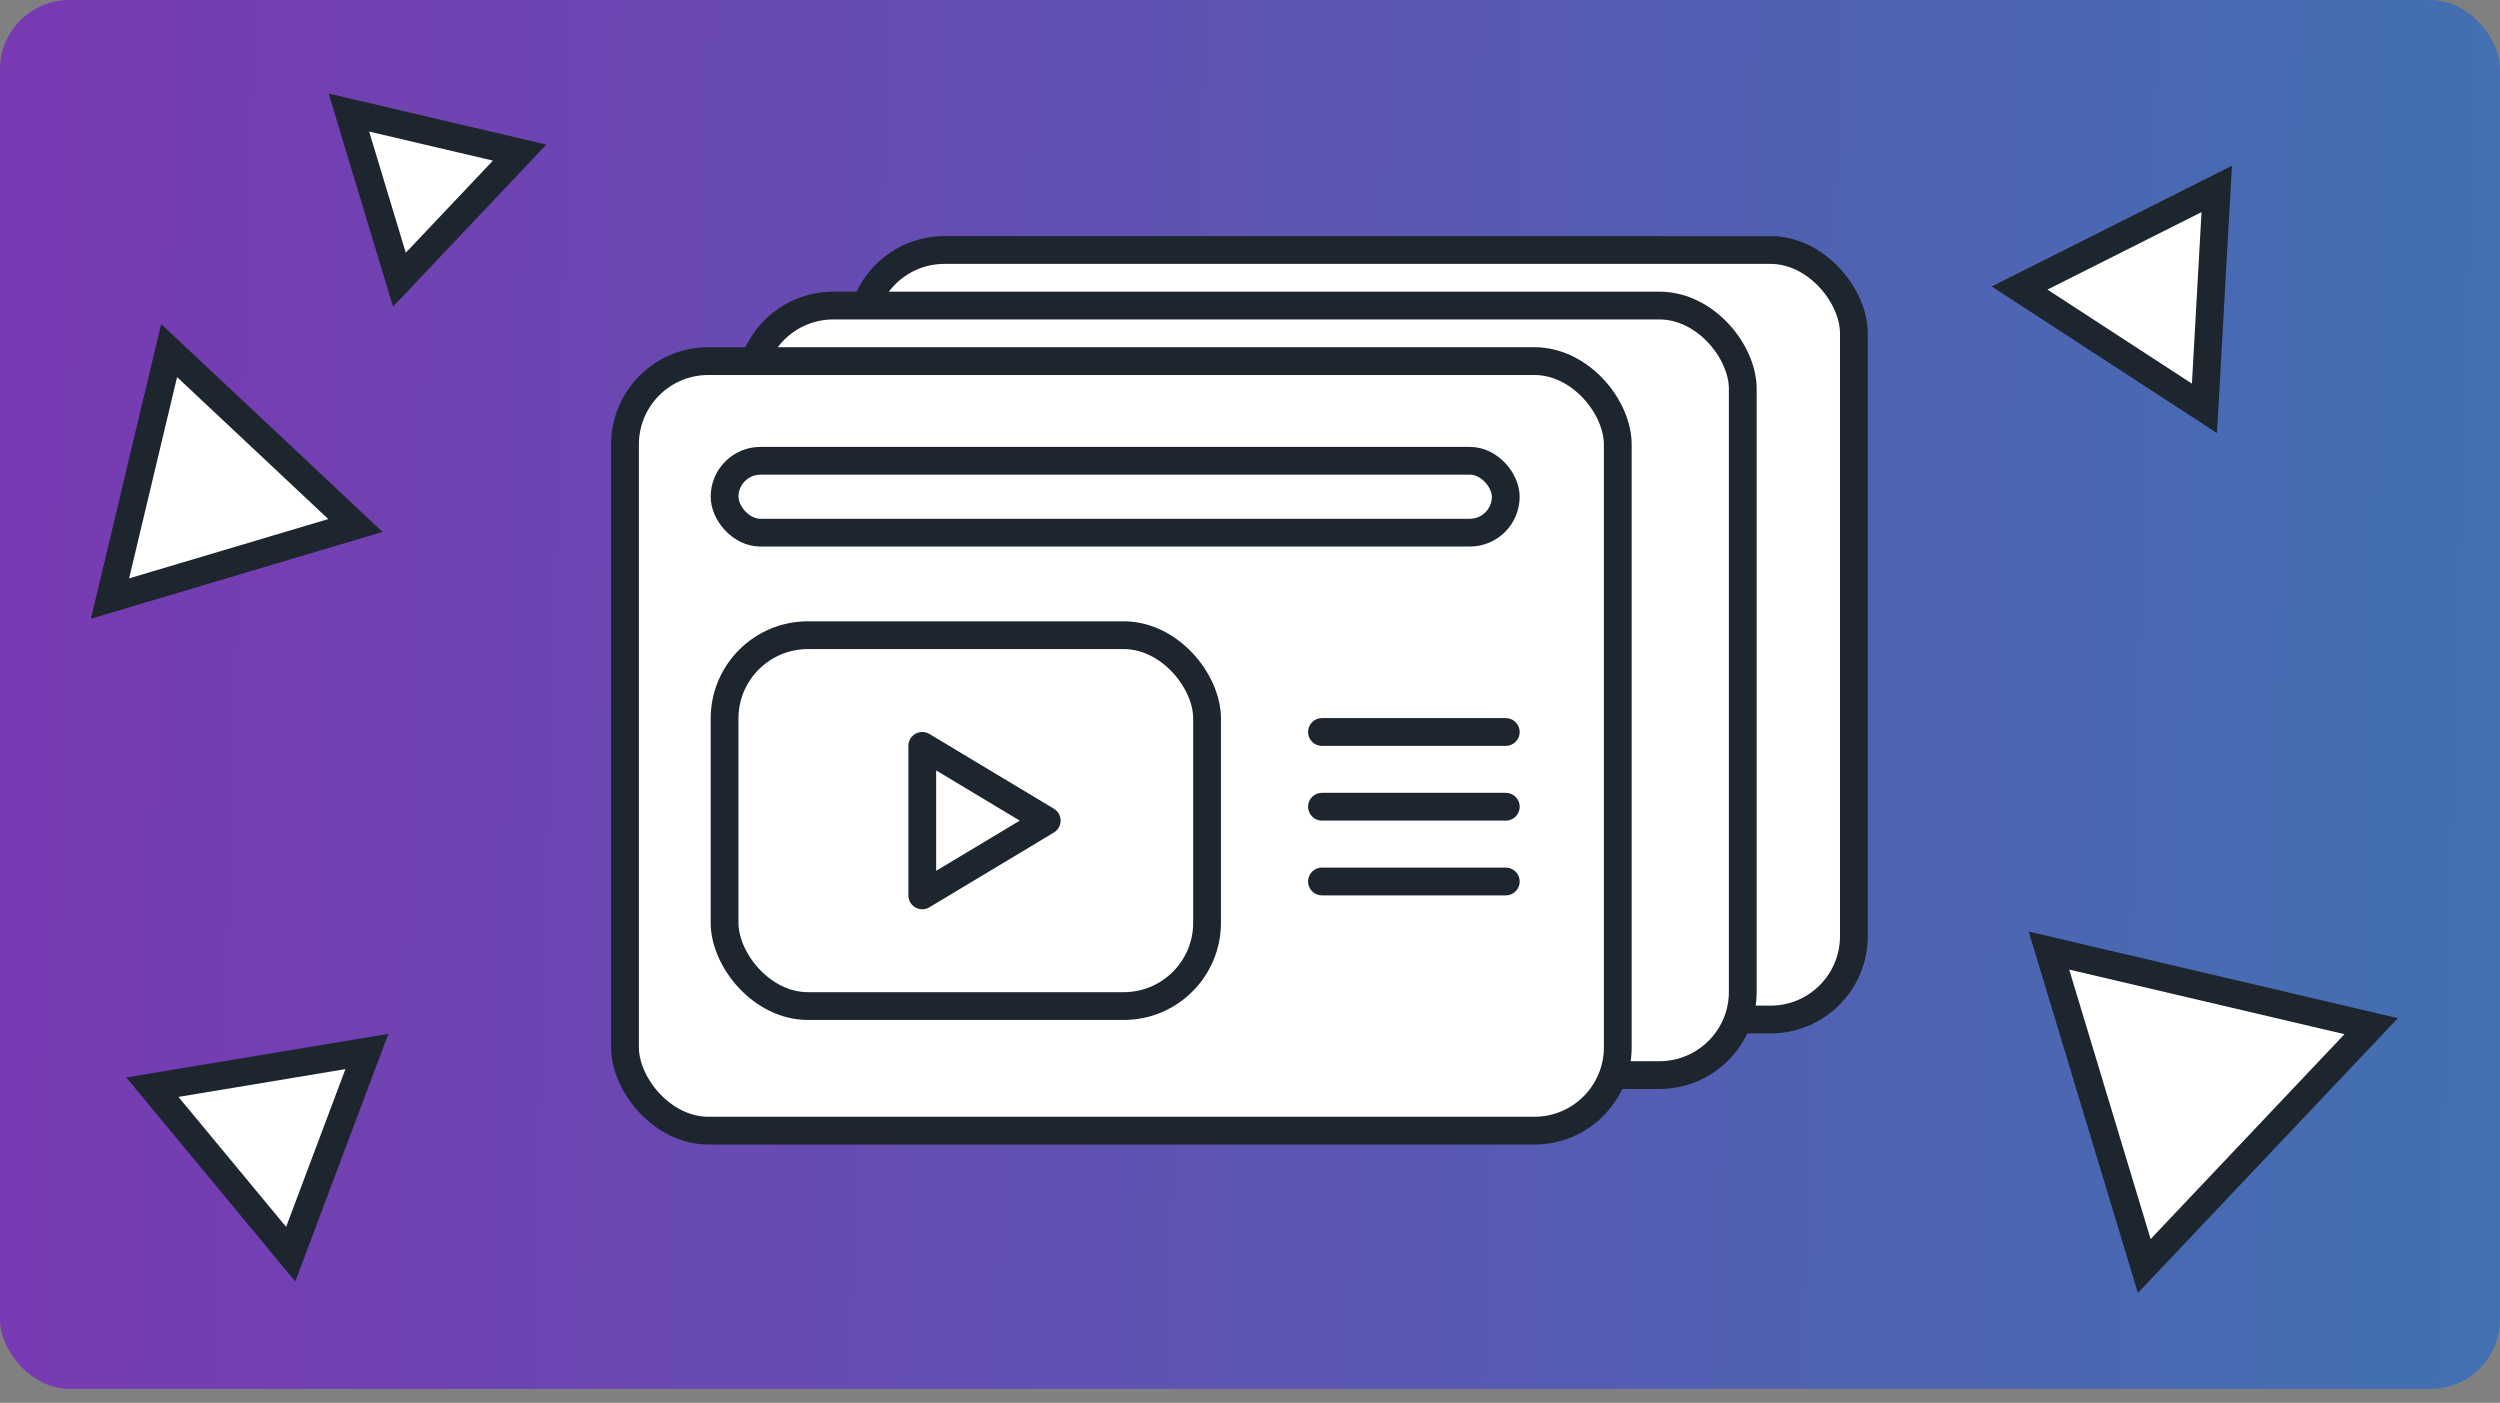 <svg width="180" height="101" viewBox="0 0 180 101" fill="none" xmlns="http://www.w3.org/2000/svg">
<rect x="0" y="0" width="180" height="101" fill="#808080" stroke="none"/>
<rect width="180" height="100" rx="5" fill="url(#paint0_linear)"/>
<rect x="62" y="18" width="71.48" height="55.406" rx="6" fill="white" stroke="#1D252F" stroke-width="2"/>
<rect x="54" y="22" width="71.48" height="55.406" rx="6" fill="white" stroke="#1D252F" stroke-width="2"/>
<rect x="45" y="26" width="71.48" height="55.406" rx="6" fill="white" stroke="#1D252F" stroke-width="2"/>
<rect x="52.169" y="45.734" width="34.74" height="26.703" rx="6" fill="white" stroke="#1D252F" stroke-width="2"/>
<rect x="52.169" y="33.176" width="56.246" height="5.176" rx="2.588" fill="white" stroke="#1D252F" stroke-width="2"/>
<line x1="95.182" y1="52.703" x2="108.416" y2="52.703" stroke="#1D252F" stroke-width="2" stroke-linecap="round"/>
<line x1="95.182" y1="58.084" x2="108.416" y2="58.084" stroke="#1D252F" stroke-width="2" stroke-linecap="round"/>
<line x1="95.182" y1="63.467" x2="108.416" y2="63.467" stroke="#1D252F" stroke-width="2" stroke-linecap="round"/>
<path d="M66.403 53.703L75.364 59.085L66.403 64.467V53.703Z" fill="white" stroke="#1D252F" stroke-width="2" stroke-linecap="round" stroke-linejoin="round"/>
<path d="M145.412 20.739L159.605 13.603L158.72 29.401L145.412 20.739Z" fill="white" stroke="#1D252F" stroke-width="2"/>
<path d="M154.386 91.153L147.524 68.441L170.725 73.884L154.386 91.153Z" fill="white" stroke="#1D252F" stroke-width="2"/>
<path d="M28.757 20.137L25.121 8.103L37.415 10.987L28.757 20.137Z" fill="white" stroke="#1D252F" stroke-width="2"/>
<path d="M10.969 78.277L26.416 75.706L20.931 90.301L10.969 78.277Z" fill="white" stroke="#1D252F" stroke-width="2"/>
<path d="M12.176 25.241L25.59 37.835L7.921 43.096L12.176 25.241Z" fill="white" stroke="#1D252F" stroke-width="2"/>
<defs>
<linearGradient id="paint0_linear" x1="-173.152" y1="-85.156" x2="397.544" y2="-68.658" gradientUnits="userSpaceOnUse">
<stop stop-color="#AF03B2"/>
<stop offset="1" stop-color="#00B2B2"/>
</linearGradient>
</defs>
</svg>
